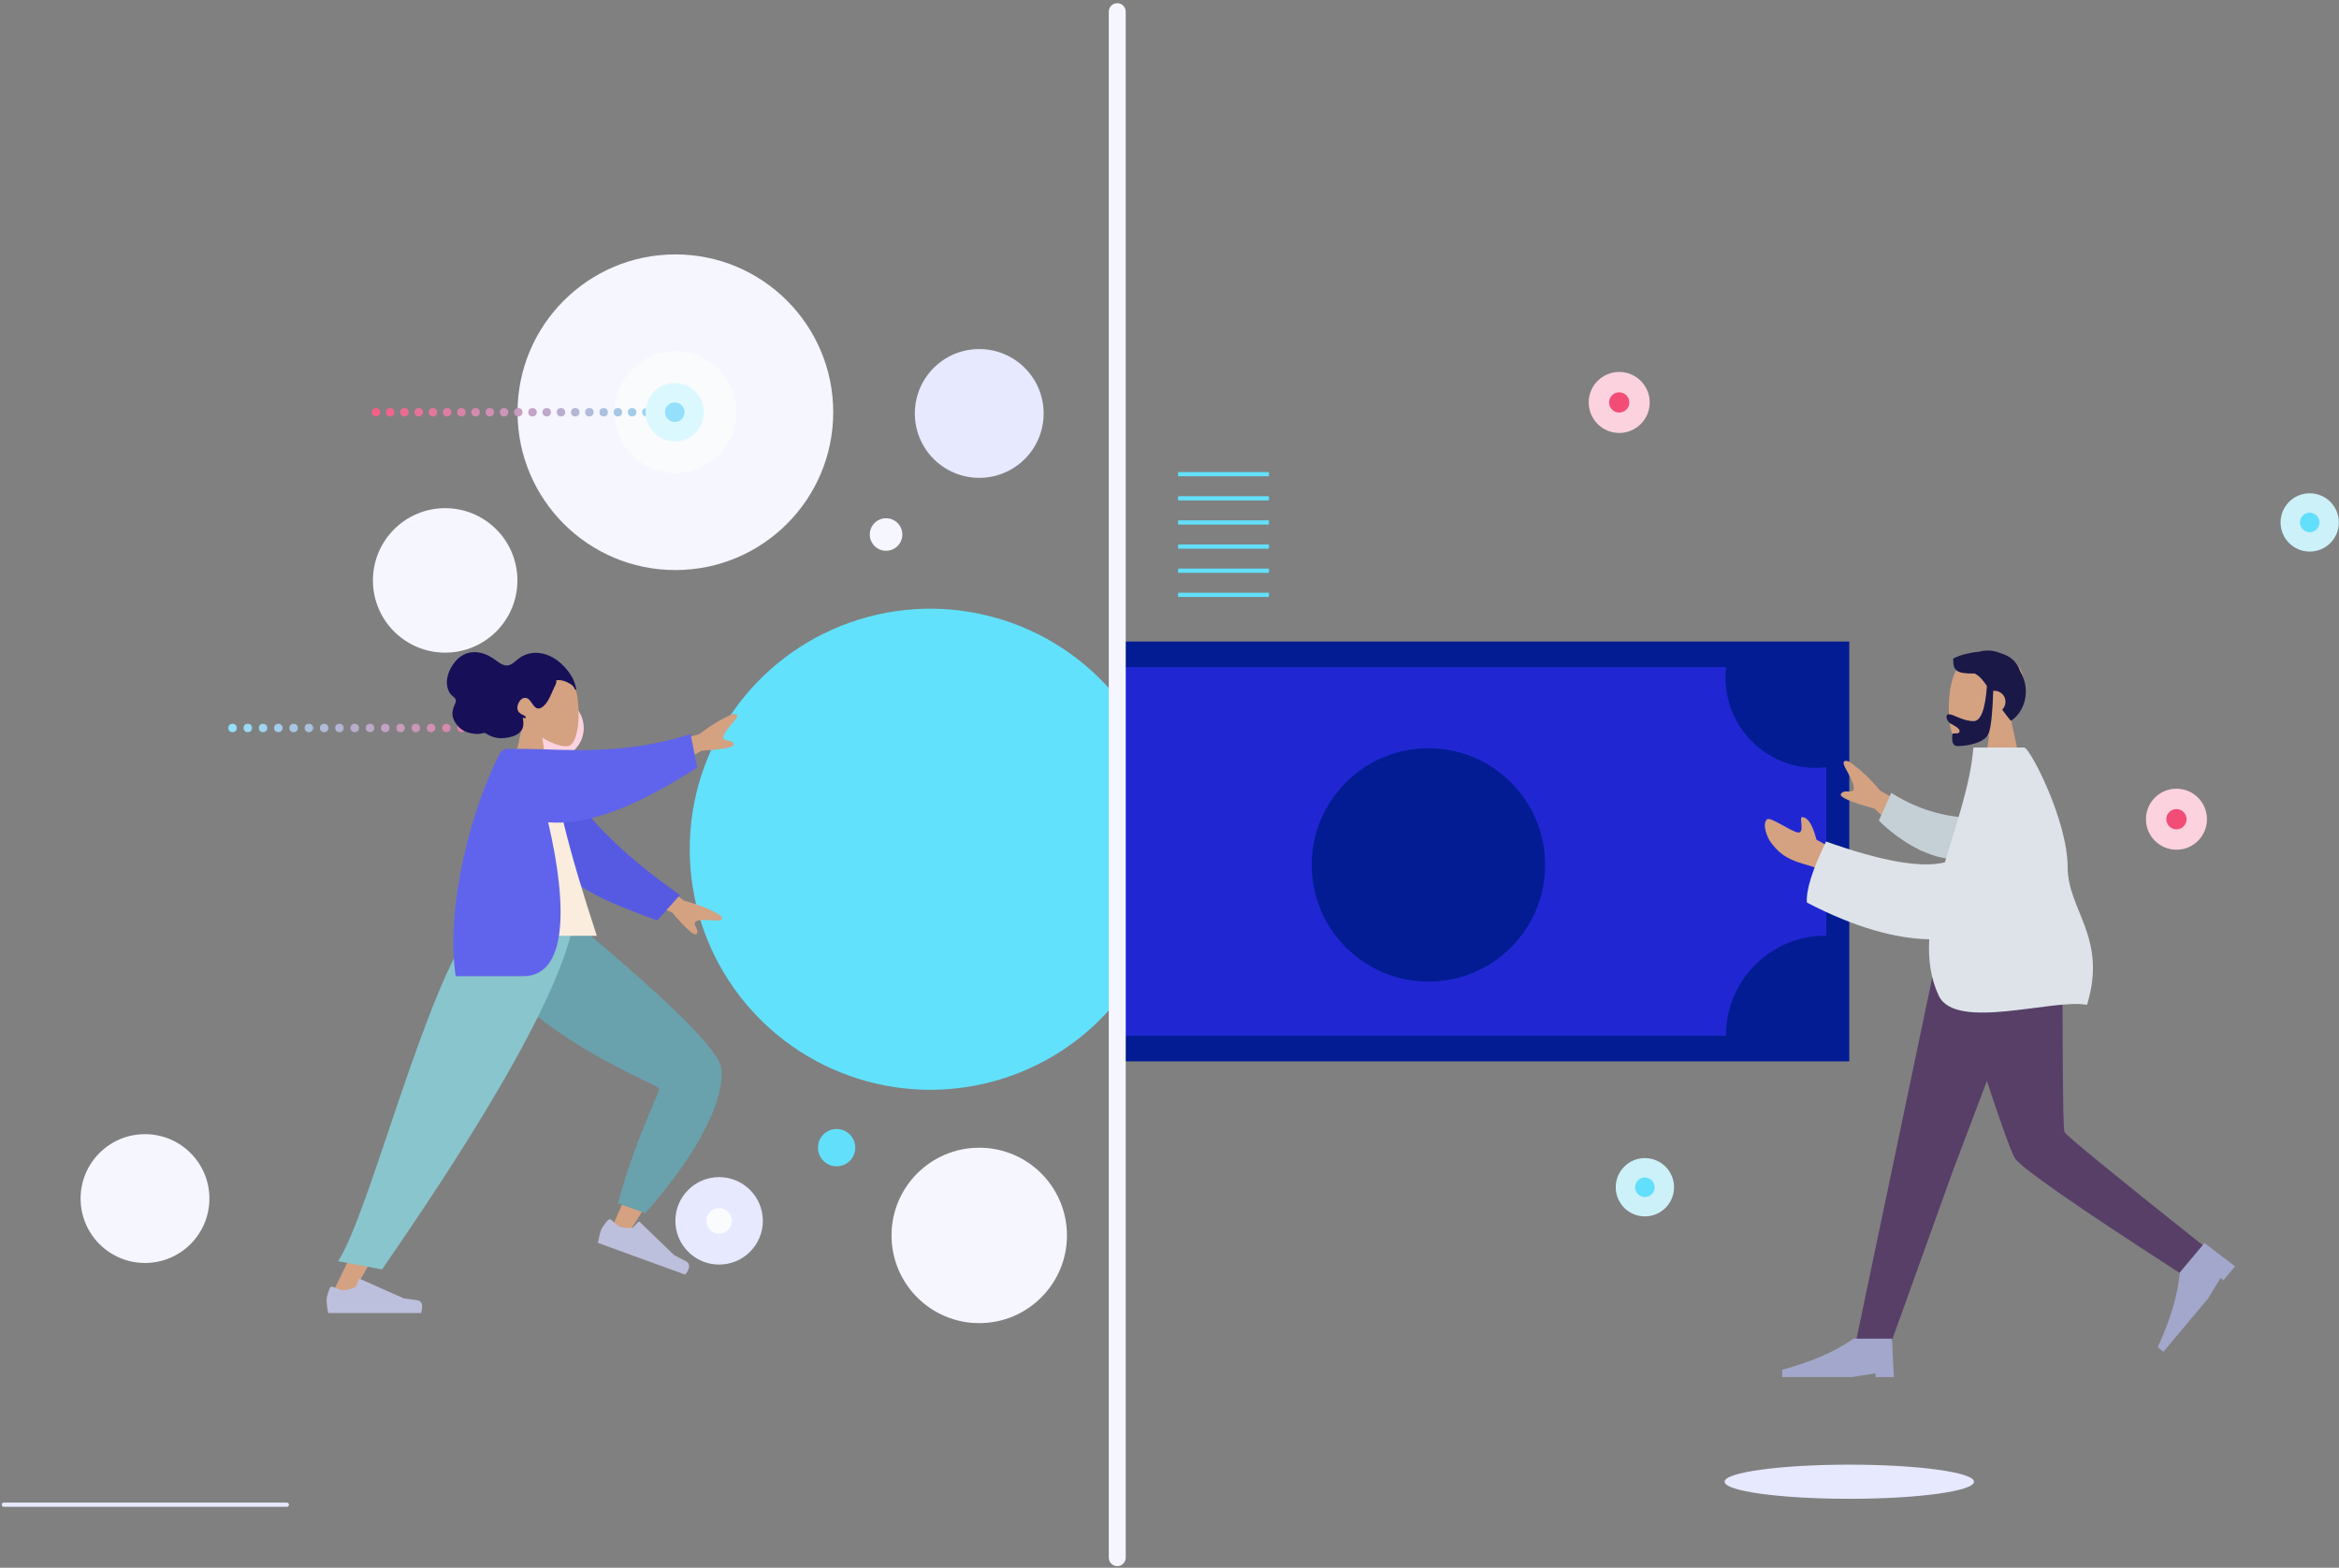 <?xml version="1.0" encoding="UTF-8"?>
<svg width="552px" height="370px" viewBox="0 0 552 370" version="1.1" xmlns="http://www.w3.org/2000/svg" xmlns:xlink="http://www.w3.org/1999/xlink">
    <rect x="0" y="0" width="552" height="370" fill="#808080" stroke="none"/>
    <title>Group 17</title>
    <g id="new-data-catalog-utility" stroke="none" stroke-width="1" fill="none" fill-rule="evenodd">
        <g id="Group-17">
            <g id="Grid_Spot" fill-rule="nonzero">
                <rect id="Rectangle" fill="#62E0FB" x="278.04" y="111.41" width="21.42" height="1"></rect>
                <rect id="Rectangle" fill="#62E0FB" x="278.04" y="117.11" width="21.42" height="1"></rect>
                <rect id="Rectangle" fill="#62E0FB" x="278.04" y="122.8" width="21.42" height="1"></rect>
                <rect id="Rectangle" fill="#62E0FB" x="278.04" y="128.5" width="21.42" height="1"></rect>
                <rect id="Rectangle" fill="#62E0FB" x="278.04" y="134.19" width="21.42" height="1"></rect>
                <rect id="Rectangle" fill="#62E0FB" x="278.04" y="139.89" width="21.42" height="1"></rect>
                <ellipse id="Oval" fill="#E6E9FF" cx="436.43" cy="349.7" rx="29.43" ry="4.03"></ellipse>
                <circle id="Oval" fill="#F5F6FF" cx="231.1" cy="291.57" r="20.7"></circle>
                <circle id="Oval" fill="#F5F6FF" cx="159.39" cy="97.29" r="37.25"></circle>
                <circle id="Oval" fill="#FAFBFC" cx="159.39" cy="97.29" r="14.39"></circle>
                <path d="M263.67,164.71 C248.538,146.018 223.27,138.889 200.6,146.915 C177.929,154.941 162.776,176.381 162.776,200.43 C162.776,224.479 177.929,245.919 200.6,253.945 C223.27,261.971 248.538,254.842 263.67,236.15 L263.67,164.71 Z" id="Path" fill="#62E1FC"></path>
                <rect id="Rectangle" fill="#031C93" x="263.67" y="151.41" width="172.76" height="99.08"></rect>
                <circle id="Oval" fill="#F5F6FF" cx="209.11" cy="126.15" r="3.84"></circle>
                <circle id="Oval" fill="#E6E9FF" cx="169.71" cy="288.13" r="10.32"></circle>
                <circle id="Oval" fill="#FAFBFC" cx="169.71" cy="288.13" r="3.02"></circle>
                <circle id="Oval" fill="#62E0FB" cx="197.44" cy="270.86" r="4.4"></circle>
                <circle id="Oval" fill="#E6E9FF" cx="231.1" cy="97.58" r="15.2"></circle>
                <circle id="Oval" fill="#F5F6FF" cx="34.22" cy="282.87" r="15.2"></circle>
                <circle id="Oval" fill="#F5F6FF" cx="105.06" cy="136.98" r="17.05"></circle>
                <circle id="Oval" fill="#94E0FB" cx="54.88" cy="171.81" r="1"></circle>
                <circle id="Oval" fill="#99DAF5" cx="58.48" cy="171.81" r="1"></circle>
                <circle id="Oval" fill="#9ED4F0" cx="62.08" cy="171.81" r="1"></circle>
                <circle id="Oval" fill="#A2CDEA" cx="65.69" cy="171.81" r="1"></circle>
                <circle id="Oval" fill="#A7C7E5" opacity="0.99" cx="69.29" cy="171.81" r="1"></circle>
                <circle id="Oval" fill="#ACC1DF" opacity="0.99" cx="72.9" cy="171.81" r="1"></circle>
                <circle id="Oval" fill="#B1BBDA" opacity="0.99" cx="76.5" cy="171.81" r="1"></circle>
                <circle id="Oval" fill="#B5B5D4" opacity="0.99" cx="80.11" cy="171.81" r="1"></circle>
                <circle id="Oval" fill="#BAAECF" opacity="0.99" cx="83.71" cy="171.81" r="1"></circle>
                <circle id="Oval" fill="#BFA8C9" opacity="0.99" cx="87.32" cy="171.81" r="1"></circle>
                <circle id="Oval" fill="#C4A2C4" opacity="0.98" cx="90.92" cy="171.81" r="1"></circle>
                <circle id="Oval" fill="#C89CBE" opacity="0.98" cx="94.53" cy="171.81" r="1"></circle>
                <circle id="Oval" fill="#CD96B9" opacity="0.98" cx="98.13" cy="171.81" r="1"></circle>
                <circle id="Oval" fill="#D290B3" opacity="0.98" cx="101.73" cy="171.81" r="1"></circle>
                <circle id="Oval" fill="#D789AE" opacity="0.98" cx="105.34" cy="171.81" r="1"></circle>
                <circle id="Oval" fill="#DB83A8" opacity="0.98" cx="108.94" cy="171.81" r="1"></circle>
                <circle id="Oval" fill="#E07DA3" opacity="0.97" cx="112.55" cy="171.81" r="1"></circle>
                <circle id="Oval" fill="#E5779D" opacity="0.97" cx="116.15" cy="171.81" r="1"></circle>
                <circle id="Oval" fill="#EA7198" opacity="0.97" cx="119.76" cy="171.81" r="1"></circle>
                <circle id="Oval" fill="#EE6A92" opacity="0.97" cx="123.36" cy="171.81" r="1"></circle>
                <circle id="Oval" fill="#F3648D" opacity="0.97" cx="126.97" cy="171.81" r="1"></circle>
                <circle id="Oval" fill="#F85E87" opacity="0.97" cx="130.57" cy="171.81" r="1"></circle>
                <g id="Group" opacity="0.97" transform="translate(123, 164)" fill="#FFD4E1">
                    <circle id="Oval" cx="7.57" cy="7.81" r="7.2"></circle>
                </g>
                <g id="Group" opacity="0.97" transform="translate(128, 169)" fill="#F85E87">
                    <circle id="Oval" cx="2.57" cy="2.81" r="2.39"></circle>
                </g>
                <circle id="Oval" fill="#94E0FB" cx="159.25" cy="97.29" r="1"></circle>
                <circle id="Oval" fill="#99DAF5" cx="155.89" cy="97.29" r="1"></circle>
                <circle id="Oval" fill="#9ED4F0" cx="152.54" cy="97.29" r="1"></circle>
                <circle id="Oval" fill="#A2CDEA" cx="149.18" cy="97.29" r="1"></circle>
                <circle id="Oval" fill="#A7C7E5" opacity="0.99" cx="145.82" cy="97.29" r="1"></circle>
                <circle id="Oval" fill="#ACC1DF" opacity="0.99" cx="142.46" cy="97.29" r="1"></circle>
                <circle id="Oval" fill="#B1BBDA" opacity="0.99" cx="139.1" cy="97.29" r="1"></circle>
                <circle id="Oval" fill="#B5B5D4" opacity="0.99" cx="135.75" cy="97.29" r="1"></circle>
                <circle id="Oval" fill="#BAAECF" opacity="0.99" cx="132.39" cy="97.29" r="1"></circle>
                <circle id="Oval" fill="#BFA8C9" opacity="0.99" cx="129.03" cy="97.29" r="1"></circle>
                <circle id="Oval" fill="#C4A2C4" opacity="0.98" cx="125.67" cy="97.29" r="1"></circle>
                <circle id="Oval" fill="#C89CBE" opacity="0.98" cx="122.31" cy="97.29" r="1"></circle>
                <circle id="Oval" fill="#CD96B9" opacity="0.98" cx="118.96" cy="97.29" r="1"></circle>
                <circle id="Oval" fill="#D290B3" opacity="0.98" cx="115.6" cy="97.29" r="1"></circle>
                <circle id="Oval" fill="#D789AE" opacity="0.98" cx="112.24" cy="97.29" r="1"></circle>
                <circle id="Oval" fill="#DB83A8" opacity="0.98" cx="108.88" cy="97.29" r="1"></circle>
                <circle id="Oval" fill="#E07DA3" opacity="0.97" cx="105.53" cy="97.29" r="1"></circle>
                <circle id="Oval" fill="#E5779D" opacity="0.97" cx="102.17" cy="97.29" r="1"></circle>
                <circle id="Oval" fill="#EA7198" opacity="0.97" cx="98.81" cy="97.29" r="1"></circle>
                <circle id="Oval" fill="#EE6A92" opacity="0.97" cx="95.45" cy="97.29" r="1"></circle>
                <circle id="Oval" fill="#F3648D" opacity="0.97" cx="92.09" cy="97.29" r="1"></circle>
                <circle id="Oval" fill="#F85E87" opacity="0.97" cx="88.74" cy="97.29" r="1"></circle>
                <circle id="Oval" fill="#DCF8FF" cx="159.25" cy="97.29" r="6.88"></circle>
                <circle id="Oval" fill="#94E0FB" cx="159.25" cy="97.29" r="2.31"></circle>
                <path d="M263.67,244.46 L407.32,244.46 C407.259,231.48 417.72,220.903 430.7,220.82 L431,220.82 L431,181.08 L431,181.08 C424.526,181.845 418.058,179.601 413.449,174.991 C408.839,170.382 406.595,163.914 407.36,157.44 L263.67,157.44 L263.67,244.46 Z" id="Path" fill="#2027D2"></path>
                <circle id="Oval" fill="#031C93" cx="337.11" cy="204.13" r="27.54"></circle>
                <g id="Group" opacity="0.97" transform="translate(506, 186)" fill="#FFD4E1">
                    <circle id="Oval" cx="7.64" cy="7.34" r="7.2"></circle>
                </g>
                <circle id="Oval" fill="#F24D77" cx="513.64" cy="193.34" r="2.39"></circle>
                <g id="Group" opacity="0.97" transform="translate(374, 87)" fill="#FFD4E1">
                    <circle id="Oval" cx="8.13" cy="7.98" r="7.2"></circle>
                </g>
                <circle id="Oval" fill="#F24D77" cx="382.13" cy="94.98" r="2.39"></circle>
                <circle id="Oval" fill="#CDF1F9" cx="388.19" cy="280.2" r="6.88"></circle>
                <circle id="Oval" fill="#62E0FB" cx="388.19" cy="280.2" r="2.31"></circle>
                <circle id="Oval" fill="#CDF1F9" cx="545.09" cy="123.3" r="6.88"></circle>
                <circle id="Oval" fill="#62E0FB" cx="545.09" cy="123.3" r="2.31"></circle>
                <path d="M263.67,369.62 C262.565,369.62 261.67,368.725 261.67,367.62 L261.67,2.75 C261.67,1.645 262.565,0.75 263.67,0.75 C264.775,0.75 265.67,1.645 265.67,2.75 L265.67,367.62 C265.67,368.725 264.775,369.62 263.67,369.62 Z" id="Path" fill="#F5F6FF"></path>
                <path d="M67.7,355.62 L0.91,355.62 C0.634,355.62 0.41,355.396 0.41,355.12 C0.41,354.844 0.634,354.62 0.91,354.62 L67.7,354.62 C67.976,354.62 68.2,354.844 68.2,355.12 C68.2,355.396 67.976,355.62 67.7,355.62 Z" id="Path" fill="#E6E9FF"></path>
            </g>
            <g id="Human-Copy-8" transform="translate(76, 145)">
                <g id="Head/Front/Wavy" transform="translate(23.242, 0)">
                    <g id="Head" stroke-width="1" transform="translate(20.995, 11.998)" fill="#D4A181">
                        <path d="M14.83,3.535 C17.083,7.716 16.815,18.32 13.904,19.067 C12.742,19.365 10.269,18.635 7.751,17.125 L9.331,28.254 L0,28.254 L3.213,13.35 C1.421,11.256 0.208,8.69 0.411,5.815 C0.995,-2.467 12.577,-0.645 14.83,3.535 Z"></path>
                    </g>
                    <path d="M36.706,17.411 C36.614,16.869 36.388,16.267 36.206,15.754 C35.971,15.093 35.615,14.497 35.224,13.936 C34.487,12.879 33.603,11.924 32.627,11.131 C30.845,9.684 28.575,8.849 26.344,9.12 C25.217,9.257 24.124,9.685 23.193,10.397 C22.352,11.04 21.543,11.987 20.454,12.055 C19.269,12.129 18.183,11.088 17.232,10.445 C16.161,9.72 15.021,9.192 13.769,8.987 C11.671,8.643 9.7,9.348 8.254,11.062 C6.715,12.885 5.597,15.559 6.607,17.975 C6.795,18.424 7.037,18.803 7.384,19.117 C7.702,19.404 8.187,19.711 8.316,20.17 C8.453,20.659 8.044,21.29 7.885,21.731 C7.658,22.362 7.472,23.026 7.538,23.712 C7.647,24.84 8.359,25.917 9.111,26.658 C9.876,27.412 10.817,27.845 11.823,28.044 C12.495,28.178 13.181,28.251 13.863,28.201 C14.202,28.176 14.501,28.082 14.829,28.008 C15.149,27.936 15.327,28.02 15.598,28.194 C16.856,29.004 18.209,29.317 19.662,29.197 C20.888,29.095 22.301,28.799 23.301,27.963 C24.412,27.034 24.39,25.753 24.128,24.385 C24.405,24.522 25.172,24.606 24.714,24.062 C24.532,23.846 24.19,23.758 23.957,23.631 C23.686,23.484 23.411,23.293 23.201,23.052 C22.351,22.079 23.209,20.099 24.277,19.773 C25.863,19.288 26.219,21.522 27.351,22.099 C28.002,22.432 28.683,21.978 29.171,21.514 C29.825,20.893 30.27,20.07 30.655,19.233 C30.971,18.543 31.266,17.844 31.589,17.158 C31.74,16.838 32.262,15.932 32,15.57 C33.136,15.344 34.402,15.814 35.38,16.431 C35.785,16.685 36.093,16.966 36.309,17.416 C36.355,17.513 36.456,17.799 36.582,17.811 C36.817,17.833 36.729,17.547 36.706,17.411" id="hair" fill="#171059"></path>
                </g>
                <g id="Bottom/Skinny-Jeans-1" transform="translate(0, 60.857)">
                    <path d="M71.889,7.696 C64.489,13.734 67.422,66.814 66.929,67.481 C66.71,67.777 54.967,70.279 31.701,74.987 L32.714,79.097 C59.939,77.801 74.342,76.143 75.925,74.123 C78.19,71.229 80.964,55.028 84.245,25.519 L71.889,7.696 Z" id="Leg" fill="#D4A181" transform="translate(57.973, 43.396) rotate(-55) translate(-57.973, -43.396) "></path>
                    <path d="M35.637,70.67 L37.421,77.289 C57.722,79.667 71.095,76.806 75.795,72.329 C78.929,69.345 81.709,53.187 84.138,23.858 L70.921,4.981 C53.302,18.278 63.914,61.949 63.465,62.947 C63.016,63.945 52.314,64.712 35.637,70.67 Z" id="Pant" fill="#69A1AC" transform="translate(59.888, 41.564) rotate(-55) translate(-59.888, -41.564) "></path>
                    <g id="Right-Show" transform="translate(76.521, 87.603) rotate(20) translate(-76.521, -87.603) translate(65.021, 83.103)" fill="#BDC0DC">
                        <path d="M1.116,2.435 C0.631,3.69 0.389,4.62 0.389,5.226 C0.389,5.924 0.506,6.943 0.739,8.282 C1.553,8.282 8.862,8.282 22.668,8.282 C23.238,6.406 22.909,5.394 21.681,5.244 C20.454,5.095 19.434,4.96 18.622,4.839 L8.339,0.276 C8.191,0.21 8.017,0.277 7.952,0.425 C7.951,0.427 7.95,0.429 7.949,0.432 L7.256,2.104 L7.256,2.104 C6.12,2.632 5.196,2.896 4.485,2.896 C3.874,2.896 3.017,2.636 1.913,2.116 L1.913,2.116 C1.62,1.978 1.271,2.104 1.133,2.397 C1.127,2.409 1.121,2.422 1.116,2.435 Z" id="shoe"></path>
                    </g>
                    <polygon id="Leg" fill="#D4A181" points="41.904 11.52 21.785 59.601 2.011 100.25 6.677 100.25 57.718 11.52"></polygon>
                    <g id="Left-Shot" transform="translate(0.691, 95.741)" fill="#BDC0DC">
                        <path d="M1.116,2.435 C0.631,3.69 0.389,4.62 0.389,5.226 C0.389,5.924 0.506,6.943 0.739,8.282 C1.553,8.282 8.862,8.282 22.668,8.282 C23.238,6.406 22.909,5.394 21.681,5.244 C20.454,5.095 19.434,4.96 18.622,4.839 L8.339,0.276 C8.191,0.21 8.017,0.277 7.952,0.425 C7.951,0.427 7.95,0.429 7.949,0.432 L7.256,2.104 L7.256,2.104 C6.12,2.632 5.196,2.896 4.485,2.896 C3.874,2.896 3.017,2.636 1.913,2.116 L1.913,2.116 C1.62,1.978 1.271,2.104 1.133,2.397 C1.127,2.409 1.121,2.422 1.116,2.435 Z" id="shoe"></path>
                    </g>
                    <path d="M3.797,91.805 L14.163,93.741 C22.179,82.01 55.722,33.911 59.4,11.52 L36.322,11.52 C24.041,27.707 11.437,79.881 3.797,91.805 Z" id="Pant" fill="#89C5CC"></path>
                </g>
                <g id="Body/Long-Sleeve-1" transform="translate(30.874, 23.097)">
                    <path d="M42.176,35.411 L54.578,44.477 C57.942,45.38 60.752,46.505 63.009,47.849 C63.542,48.333 64.186,49.312 61.975,49.143 C59.764,48.974 57.431,48.895 57.126,49.645 C56.821,50.396 58.159,51.294 57.542,52.307 C57.131,52.982 55.189,51.289 51.716,47.227 L39.434,42.158 L42.176,35.411 Z M66.41,2.069 C64.944,3.725 63.477,5.532 63.895,6.227 C64.314,6.921 65.839,6.398 66.281,7.497 C66.575,8.231 64.048,8.756 58.699,9.073 L47.241,15.786 L43.478,9.546 L58.215,5.142 C60.964,3.012 63.557,1.454 65.995,0.469 C66.703,0.336 67.877,0.413 66.41,2.069 Z" id="Skin" fill="#D4A181"></path>
                    <path d="M18.434,14.712 C28.202,25.073 40.123,31.828 56.384,37.813 L52.763,45.012 C35.98,43.455 27.008,42.206 19.985,31.826 C18.222,29.221 15.075,20.254 13.189,15.597 L18.434,14.712 Z" id="Coat-Back" fill="#565AE2" transform="translate(34.787, 29.862) rotate(15) translate(-34.787, -29.862) "></path>
                    <path d="M4.032,52.763 L33.97,52.763 C27.188,32.174 23.724,18.044 23.577,10.371 C23.57,9.98 22.844,9.29 22.523,9.38 C20.175,10.041 17.662,9.794 14.985,8.64 C7.888,20.003 5.434,33.993 4.032,52.763 Z" id="Shirt" fill="#FAEDDD"></path>
                    <path d="M56.101,5.157 L57.686,13.042 C45.551,20.812 33.262,26.831 22.494,25.976 C27.17,45.941 26.955,62.286 16.632,62.286 L16.632,62.286 L0.669,62.286 C-1.866,45.325 4.797,21.809 10.974,9.947 C11.21,9.494 11.713,8.64 12.895,8.64 L12.895,8.64 L17.534,8.64 C17.536,8.646 17.538,8.652 17.54,8.658 C26.121,8.728 40.044,10.288 56.101,5.157 Z" id="Coat-Front" fill="#6064EC"></path>
                </g>
            </g>
            <g id="Human-Copy-6" transform="translate(472.5, 233.5) scale(-1, 1) translate(-472.5, -233.5) translate(416, 141)">
                <g id="Head/Front/Short-Beard" transform="translate(27.624, 0)">
                    <g id="Head" stroke-width="1" transform="translate(23.328, 13.39)" fill="#D4A181">
                        <path d="M16.478,3.945 C18.981,8.61 18.684,20.444 15.448,21.278 C14.158,21.611 11.41,20.796 8.612,19.11 L10.368,31.531 L0,31.531 L3.57,14.898 C1.579,12.562 0.231,9.698 0.457,6.49 C1.105,-2.754 13.975,-0.72 16.478,3.945 Z"></path>
                    </g>
                    <path d="M34.185,12.794 C37.094,13.043 39.692,13.93 40.428,14.457 C40.428,17.211 39.894,18.028 35.336,17.956 C34.216,18.547 33.355,19.565 32.458,20.901 C32.855,26.427 33.905,29.192 35.608,29.192 C38.162,29.192 40.329,27.57 41.45,27.57 C42.267,27.57 42.085,28.592 41.543,29.35 C41.096,29.976 38.921,30.578 38.921,31.548 C38.921,32.517 40.64,31.767 40.64,32.342 C40.64,33.293 40.942,35.081 39.291,35.081 C37.62,35.081 32.83,34.473 32.009,31.993 C31.479,30.393 31.136,27.078 30.981,22.048 C30.88,22.034 30.777,22.028 30.672,22.028 C29.24,22.028 28.08,23.188 28.08,24.62 C28.08,25.346 28.379,26.003 28.861,26.474 C28.261,27.32 27.589,28.204 26.819,29.117 C23.925,27.381 21.778,22.3 24.607,17.419 C25.389,15.028 27.159,13.75 29.25,13.157 C30.943,12.449 32.701,12.369 34.185,12.794 Z" id="Hair" fill="#191847"></path>
                </g>
                <g id="Bottom/Skinny-Jeans-1" transform="translate(0, 80.77)">
                    <polygon id="Leg" fill="#573F67" points="47.496 0 68.267 54.952 82.826 95.455 91.128 95.455 71.115 4.23907127e-14"></polygon>
                    <path d="M42.362,0 C42.137,18.855 42.3,44.241 41.774,45.416 C41.423,46.2 30.514,55.128 9.048,72.199 L13.327,79.474 C38.813,63.042 52.207,53.731 53.51,51.542 C55.464,48.258 65.283,18.039 70.392,0 L42.362,0 Z" id="Leg" fill="#573F67"></path>
                    <g id="Left-Shoe" transform="translate(13.475, 84.686) rotate(50) translate(-13.475, -84.686) translate(-0.025, 79.686)" fill="#A2A7CB">
                        <path d="M0,9.277 L0.432,0.207 L9.504,0.207 C13.806,3.23 19.422,5.678 26.352,7.549 L26.352,9.277 L9.936,9.277 L4.32,8.413 L4.32,9.277 L0,9.277 Z" id="Shoe"></path>
                    </g>
                    <g id="Right-Shoe" transform="translate(82.056, 93.953)" fill="#A2A7CB">
                        <path d="M0,9.277 L0.432,0.207 L9.504,0.207 C13.806,3.23 19.422,5.678 26.352,7.549 L26.352,9.277 L9.936,9.277 L4.32,8.413 L4.32,9.277 L0,9.277 Z" id="Shoe"></path>
                    </g>
                </g>
                <g id="Body/Pointing-Forward" transform="translate(1.704, 35.418)">
                    <path d="M103.056,20.045 C104.928,19.659 109.497,16.262 110.284,16.952 C111.448,17.972 110.41,21.106 109.186,22.664 C106.9,25.578 105.006,26.574 100.327,27.878 C97.88,28.56 95.235,29.928 92.391,31.98 L92.016,25.371 L98.602,21.754 C99.527,18.238 100.631,16.469 101.917,16.447 C102.904,15.987 101.185,20.43 103.056,20.045 Z M91.72,4.985 C90.511,7.131 89.335,9.443 89.951,10.104 C90.567,10.765 92.104,9.842 92.839,10.94 C93.329,11.673 90.704,12.83 84.964,14.411 L74.069,24.385 L68.532,18.443 L83.526,10.232 C86.02,7.272 88.477,4.972 90.897,3.334 C91.636,3.026 92.929,2.839 91.72,4.985 Z" id="Skin" fill="#D4A181"></path>
                    <path d="M61.715,15.009 C66.911,15.776 74.002,15.776 82.125,12.261 L84,19.183 C78.108,23.428 70.292,26.445 64.06,25.278 C59.15,24.358 57.573,17.993 61.715,15.009 Z" id="Sleeve" fill="#C5CFD6" transform="translate(71.668, 18.896) rotate(-9) translate(-71.668, -18.896) "></path>
                    <path d="M61.579,-1.89900413e-14 C62.24,8.495 65.569,17.858 68.301,27.108 C73.875,28.499 83.226,26.859 96.352,22.189 C99.607,28.923 101.112,33.724 100.866,36.591 C89.606,42.472 79.955,45.094 72.004,45.266 C72.26,49.981 71.686,54.47 69.757,58.572 C65.791,67.002 42.571,59.195 34.764,60.731 C29.875,44.856 39.328,38.404 39.336,28.246 C39.344,17.122 48.278,-1.89900413e-14 49.592,-1.89900413e-14 L49.592,-1.89900413e-14 Z" id="Clothes" fill="#DDE3E9"></path>
                </g>
            </g>
        </g>
    </g>
</svg>